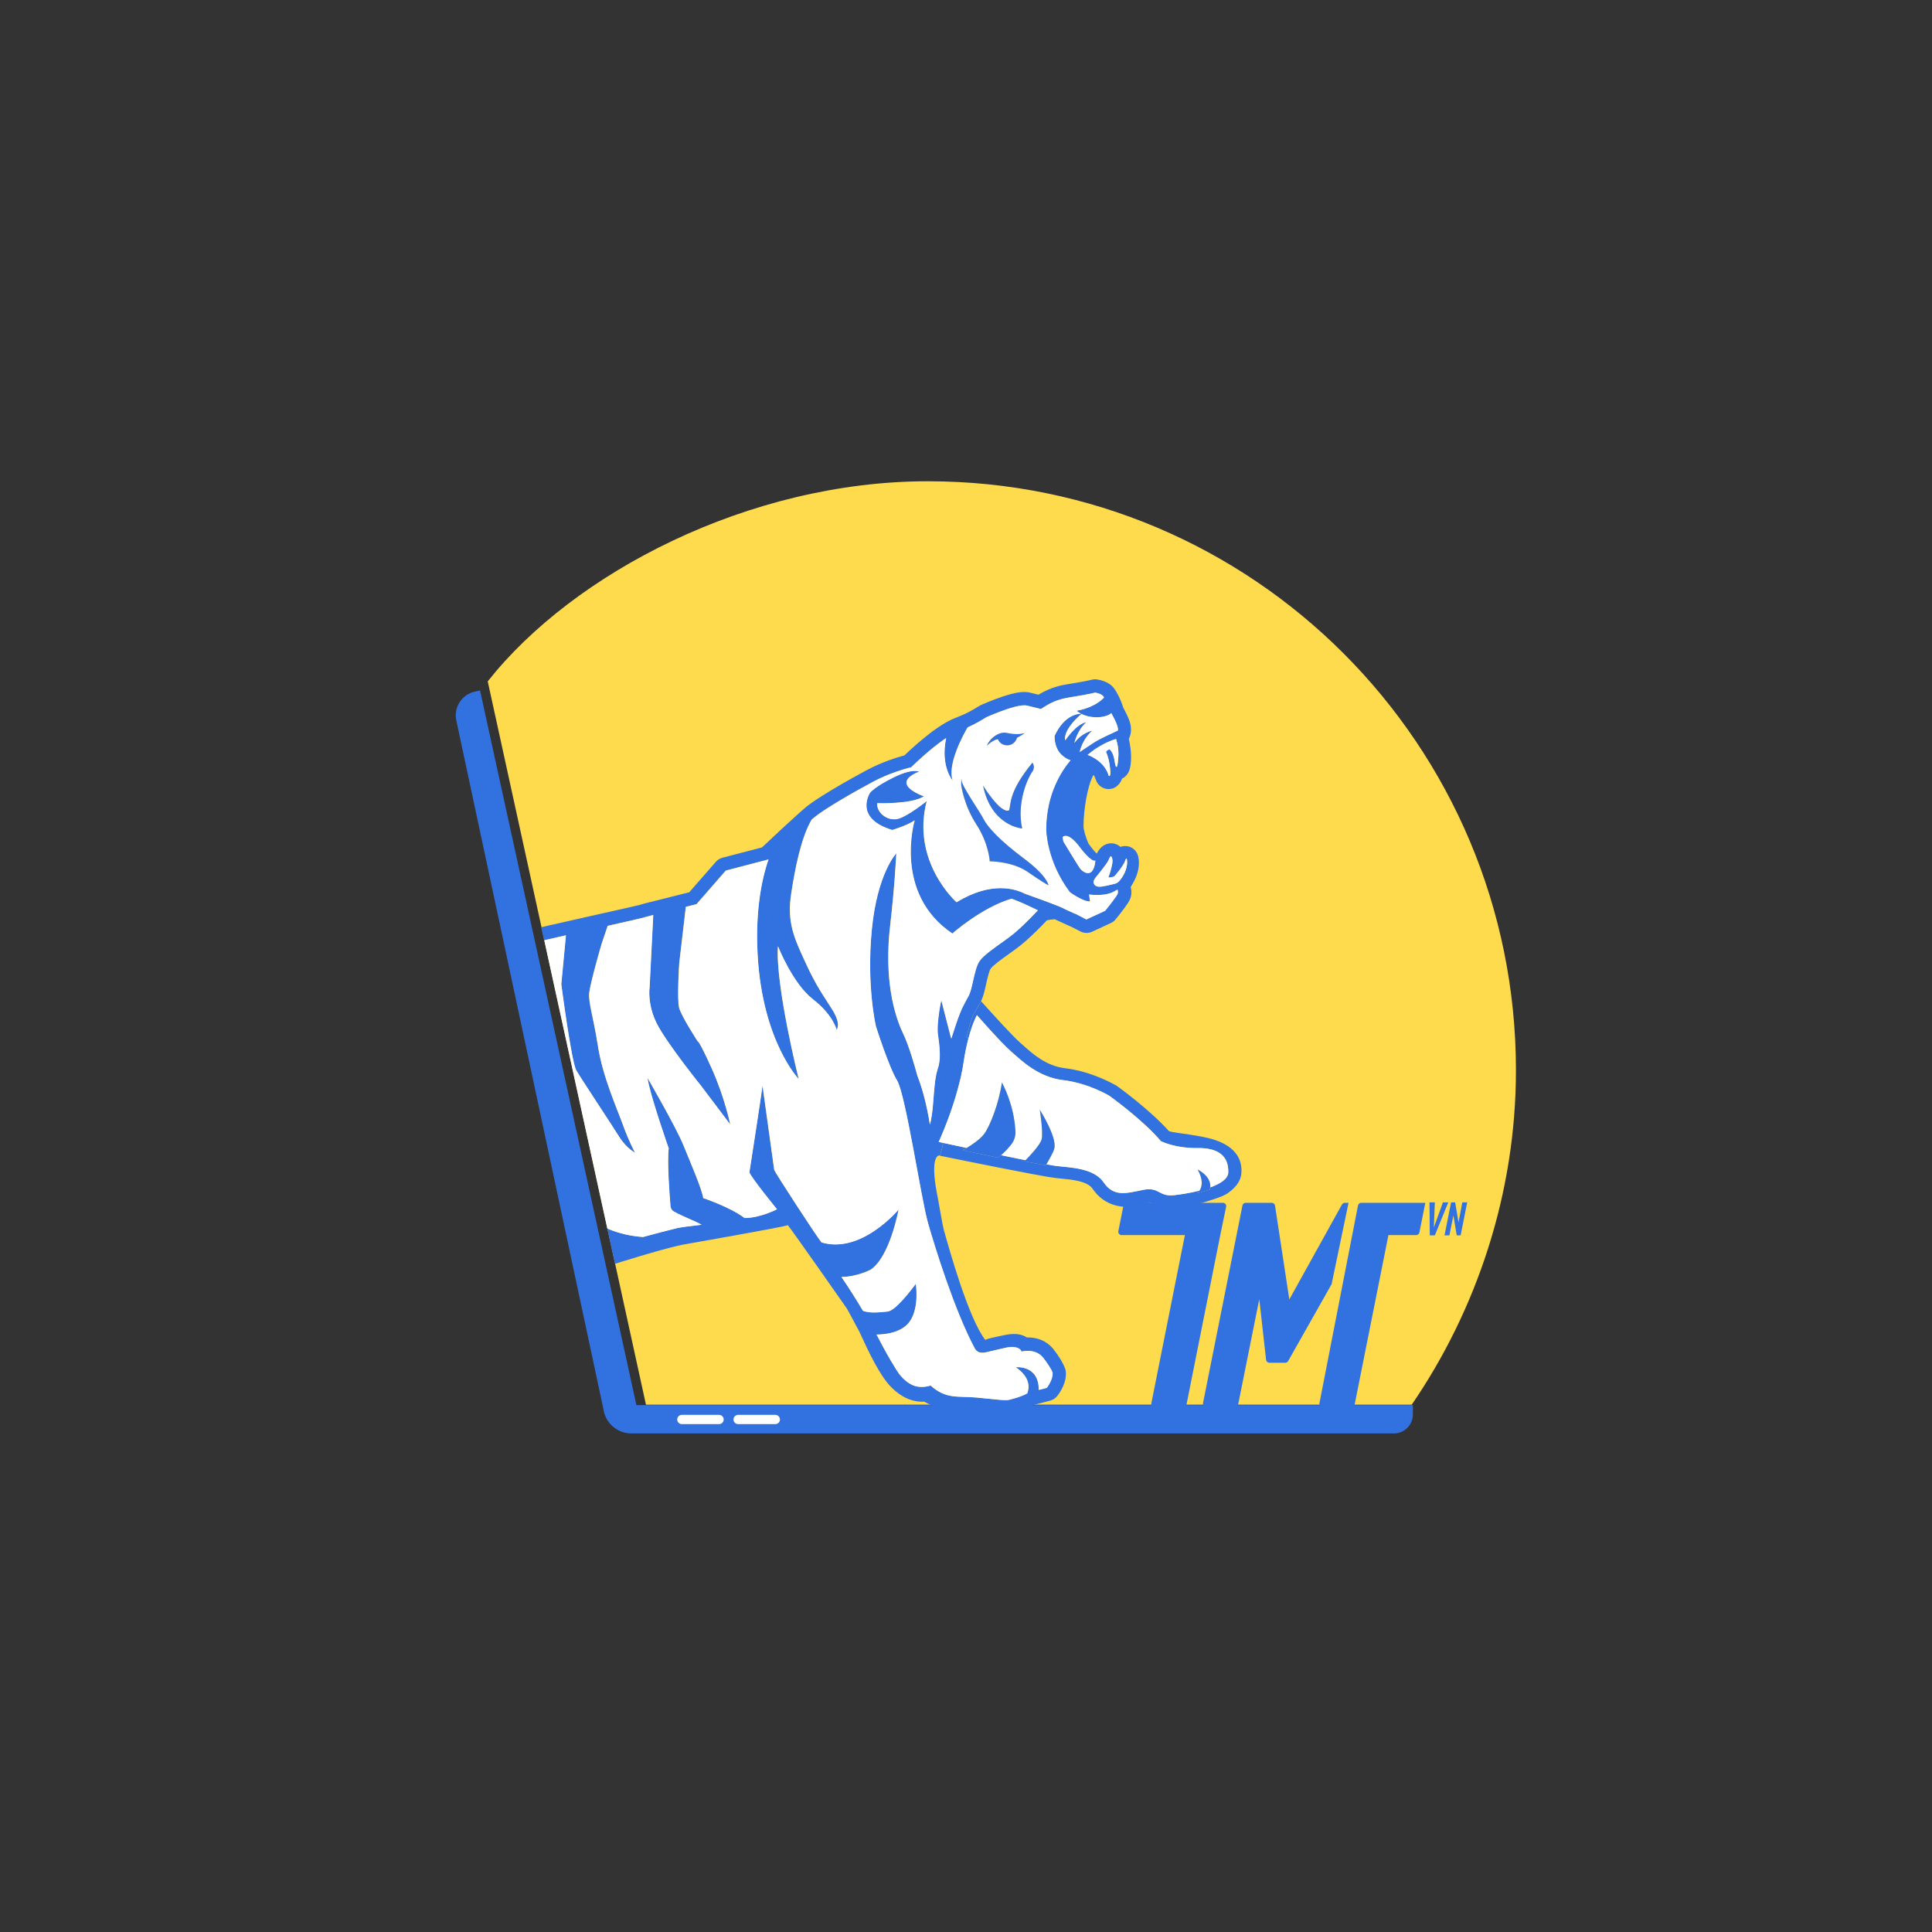 <svg xmlns="http://www.w3.org/2000/svg" xmlns:xlink="http://www.w3.org/1999/xlink" xml:space="preserve" id="Layer_1" x="0" y="0" baseProfile="basic" version="1.1" viewBox="0 0 4000 4000"><rect x="0" y="0" width="4000" height="4000" fill="#333333" stroke="none"/><style>.st1,.st2{clip-path:url(#SVGID_2_);fill:#3271e0}.st2{fill:#fff}.st3{fill:#3271e0}.st4{fill:#fff}</style><defs><path id="SVGID_1_" d="M0 0h4000v4000H0z"/></defs><clipPath id="SVGID_2_"><use xlink:href="#SVGID_1_" style="overflow:visible"/></clipPath><path d="M1921.1 996.4c-370.9 0-734.1 189.9-911.3 414.3l327.6 1497.6h1585.4c134.2-195.9 215.8-437 215.8-692.4 0-673.6-544-1219.5-1217.5-1219.5" style="clip-path:url(#SVGID_2_);fill:#fddb4c"/><path d="M1317.6 2909.1 993.9 1429.6l-10.7 2.3c-27 5.8-44.2 32.4-38.5 59.5l304.5 1425.5c.4 3.2 1.1 6.2 2 9.2v.1c7.3 24.1 29.7 41.6 56.1 41.6h1578.6c21.7 0 39.3-17.6 39.3-39.3v-19.4H1317.6z" class="st1"/><path d="M1488.7 2948.5h-77c-5.3 0-9.6-4.3-9.6-9.6s4.3-9.6 9.6-9.6h77c5.3 0 9.6 4.3 9.6 9.6s-4.3 9.6-9.6 9.6M1605.2 2948.5h-77c-5.3 0-9.6-4.3-9.6-9.6s4.3-9.6 9.6-9.6h77c5.3 0 9.6 4.3 9.6 9.6.1 5.3-4.3 9.6-9.6 9.6" class="st2"/><path d="M2390.4 2913.2c-2 0-3.9-.9-5.2-2.5-1.3-1.6-1.8-3.6-1.4-5.6l69.4-348H2322c-2 0-3.9-.9-5.2-2.5-1.3-1.6-1.8-3.6-1.4-5.6l11.7-58.7H2532c2 0 3.9.9 5.2 2.5 1.3 1.6 1.8 3.6 1.4 5.6-.1.6-11.1 53.7-11.3 54.5l-70.7 354.8c-.6 3.2-3.4 5.5-6.6 5.5h-59.6zM2738.4 2913.2c-3 0-5.6-2.1-6.5-5.2l-.4-1.4 80.1-410.8c.6-3.2 3.4-5.5 6.6-5.5H2951l-12.3 61.4c-.6 3.2-3.4 5.4-6.6 5.4h-57.5l-69.9 350.7c-.6 3.2-3.4 5.5-6.6 5.5h-59.7zM2497.3 2913.2c-2 0-3.9-.9-5.2-2.5-1.3-1.6-1.8-3.6-1.4-5.6l81.7-409.4c.6-3.2 3.4-5.4 6.6-5.4h54.1c3.4 0 6.2 2.4 6.7 5.8l29.6 194.3 109-196.6c1.4-2.6 4.2-3.5 6.2-3.5h7.4l-35 168.3-90 159.3c-1.2 2.2-3.5 3.5-5.9 3.5H2628c-3.5 0-6.3-2.6-6.7-6l-14.1-125.6-43.7 217.9c-.6 3.2-3.4 5.4-6.6 5.4h-59.6zM2959.6 2489.4h11.1l-2.1 52.1 18.8-52.1h11.1l-27.8 68.3h-10.5zM3004.3 2489.4h8.5l6.9 41.4 7.9-41.4h10.1l-13.6 68.3h-8.1l-6.9-41.3-8.3 41.3h-10.1z" class="st1"/><path d="M2488.1 2353.3c-38.1-7.1-57.3-7.8-68-11.5-39.9-44.6-105.5-92.1-108.2-93.8l-1.3-.8-1.4-.7c-2.4-1.2-48-28.2-104.4-34.9-38.4-4.6-66.1-29.1-86.2-47.1-2.2-1.9-4.3-3.8-6.3-5.5-14.5-12.6-57.4-59.7-81.1-86.1-.3.5-.5 1.1-.8 1.6-2.5 4.7-4.9 8.6-7.2 12.3-5.9 9.6-11 17.8-16.6 39.8-.5 2.1-1 4-1.5 5.8l-.4 1.4c-.4 1.6-.8 3.1-1.2 4.5l-.1.2-.1.5c-.5 1.6-.9 3.1-1.3 4.6l-.3.8-.1.2c-.2.7-.4 1.3-.6 2 1.5 1.2 2.8 2.5 4 4 8.7-33.2 17.7-48.9 17.7-48.9s49.2 56.5 70.8 75.3c21.6 18.8 55.9 53.1 108 59.3 52.1 6.2 95.1 32.2 95.1 32.2s69.7 49.7 106.9 94c0 0 28.4 15 76.5 14.4 40.5-.5 64.1 15 63.1 50.3-.4 13.5-16.6 23.6-37.2 31.1-.2 1.5-.5 3.1-.9 4.7l-26.3 7.3s2.5-1.7 4.9-5.3c-19.4 4.9-39.2 7.9-52.2 9.4-33.1 3.8-30.5-18.3-65.9-10.7-35.5 7.5-59.9 14-80.2-15.6-20.3-29.6-67.4-30.7-97-34-4.1-.5-11.6-1.7-21.7-3.6-.8 1.3-1.2 2.1-1.2 2.1l-44.4-8.3s.9-.8 2.3-2.3c-15.8-3.2-33.2-6.8-50.7-10.4-2.3 1.9-4.5 3.6-6.9 5.1l-72.6-15.2s3.4-1.8 8.4-4.9c-20.9-4.5-38.3-8.2-48.4-10.4-4.2 15.8-6.8 25.8-6.7 26 0 0-.9-.2-2.1.2l1.3.3c21.4 4.4 209.5 42.9 239.6 46.2 3.4.4 7.1.7 10.9 1.1 24.6 2.4 55.2 5.4 66 21.2 18.1 26.5 44.8 39.1 79.3 37.6 9.9-.4 16.6-3.9 30.2-6.8 3.7-.8 6.8-1.2 9.2-1.3 2.7-.1 3 0 7 1.5 6.8 2.6 21.3 8.5 38.8 7.7 2.7-.1 5.5-.4 8.4-.7 12.8-1.5 34.5-2.7 63.7-11.8 16.4-5.2 33.8-10.4 43.4-17.2 21.2-15.1 28-29.3 28.3-45.1.6-49.3-47.1-65.2-82.3-71.8z" class="st3"/><path d="M1978.1 2272.1c4-13.1 7.8-27 11-41-3.5 13-7.2 27-11 41z" class="st3"/><path d="M1946.3 2392.3c0-.2 2.6-10.2 6.7-26-6.1-1.3-9.5-2.1-9.5-2.1s18.9-40.7 34.6-92.2c3.7-14 7.5-27.9 11-41 2.4-10.7 4.5-21.6 6.1-32.3 2.8-18.8 6.2-34.8 9.7-48-1.2-1.5-2.5-2.8-4-4 .2-.6.4-1.3.6-2l.1-.2.3-.8c.4-1.4.9-2.9 1.3-4.6l.1-.5.1-.2c.4-1.4.8-2.9 1.2-4.5l.4-1.4c.5-1.8 1-3.8 1.5-5.8 5.6-22 10.7-30.2 16.6-39.8 2.3-3.8 4.7-7.6 7.2-12.3.3-.5.5-1 .8-1.6 4.3-8.8 7-19.8 9.4-30.4.4-1.7.8-3.5 1.2-5.2v-.2c2.3-10 6-26.9 9.3-31.6 4.7-6.8 23.4-20.2 37.1-30 2.6-1.9 5.2-3.8 7.8-5.6 6.3-4.5 13.5-9.8 20-15.2 6.1-5 13.5-11.6 21.9-19.6 1.6-1.5 3.2-3.1 4.8-4.6l2.4-2.3c3.1-3 6.1-6.1 9-8.9l2.1-2.1c4.6-4.6 8.6-8.8 11.6-12 6.1-1.1 12-1.9 15.9-2.1l31.4 14.3c.9.4 1.8.8 2.7 1.1 4.5 2.3 8.6 4.4 11.9 6.1l.4.2.1.1 2.4 1.2 4.1 2.2c6.2 3.2 13.2 4 19.9 2.3 1.6-.4 3.1-1 4.6-1.7l38.9-18c3.8-1.8 7.1-4.4 9.8-7.6 11-13.5 25-31.5 29.2-40.3 2.8-5.9 5.1-15.1 2-26.9 4.4-6.6 9-14.9 12.3-24.1.8-2.2 1.5-4.5 2.1-6.7 1.8-6.5 2.6-13 2.6-19.2 0-4.4-.5-8.8-1.4-12.9-2.5-11.5-12.1-20.2-23.8-21.5-3.5-.4-6.9-.1-10.1.7-1 .3-1.9.6-2.9.9-3.7-3.4-8.3-5.7-13.3-6.8-4.4-.9-8.9-.8-13.2.3-11.4 3-17.9 11.5-22.6 20.4-3.9-3.7-9.8-10.5-16.8-20.3l-.4-.8s0-.1-.1-.1c-.2-.5-.4-1-.7-1.6 0-.1 0-.1-.1-.2-.3-.6-.5-1.2-.7-1.8 0-.1-.1-.1-.1-.2-.3-.7-.5-1.4-.8-2.1 0-.1 0-.1-.1-.2-.3-.8-.6-1.5-.9-2.3 0 0-.1-.2-.1-.3-.3-.8-.6-1.6-.8-2.4l-.1-.3c-.3-.9-.6-1.7-.8-2.5l-.2-.5c-.3-.8-.5-1.6-.8-2.4l-.2-.5c-.2-.8-.5-1.5-.7-2.3l-.2-.6v-.2c-.2-.6-.4-1.3-.5-2l-.2-.7v-.2c-.1-.5-.3-1.1-.4-1.7l-.1-.2-.2-.7v-.2c-.1-.5-.2-1.1-.4-1.8l-.2-.8c-.1-.7-.3-1.5-.4-2.2 0-.2 0-.4-.1-.6-.1-.6-.1-1.5-.2-3.1 0-1.4-.1-3 0-4.7.2-27.8 7.2-77.5 19.9-101.3l1-1.1c1.7 2.8 3.3 6.2 4.7 10.3 2.7 8.3 9.3 14.8 17.6 17.6 5.1 1.7 10.5 1.8 15.6.5 3.2-.8 6.2-2.2 8.9-4.2 3.6-2.6 8.9-7.6 11.9-16.5 6.3-3 13.9-9.3 16.8-23 .8-3.5 1.3-7.9 1.7-13.4 1.2-16.5-1.6-33.9-4.4-46l.3-.6c.3-.7.8-1.6 1.2-2.6.1-.2.1-.3.2-.5 1.3-3.4 2.2-6.9 2.6-10.7v-.6c.2-1.6.2-3.2.2-4.7 0-1.9-.1-3.9-.4-6-.1-.6-.2-1.2-.3-1.9l-.6-3c-.1-.5-.3-1-.4-1.5v-.2c-.2-.9-.5-1.7-.8-2.7-.2-.5-.3-1-.5-1.6-.3-.8-.6-1.6-.9-2.5l-.6-1.5c-.3-.8-.6-1.6-1-2.4l-.1-.2-.4-1c-.4-.9-.8-1.8-1.1-2.7l-.1-.1-.4-.8c-.5-1-.9-2.1-1.4-3.1l-.2-.3c-1-2.1-2.1-4.4-3.3-6.7l-.2-.4c-.5-1-.9-1.8-1.3-2.5l-.3-.6-.1-.2c-.3-.6-.7-1.2-1-1.8l-.4-.7c-7-21.9-14.8-34-17.3-37.5-5-8.4-15.4-17.8-36.6-21.3-3.9-.7-7.8-.5-11.6.5-.1 0-12.5 3.2-38.4 7.4l-1.5.2c-10.8 1.7-20 3.2-29.4 5.7-13.9 3.7-26.4 9-41 17.7-4.4-1.1-10.1-2.5-17.2-4.2-10.2-2.5-22.5-1.7-39.8 2.9-21.8 5.7-46.9 16.2-56.3 20.2l-1 .4-.4.2-.4.2c-.3.1-.5.2-.7.3-3.3 1.2-6 2.8-9.8 5.1-3.8 2.4-9.6 5.9-17.1 9.9-1.2.6-2.5 1.3-3.8 2-2.8 1.4-5.6 2.7-8.3 4-4.7 2.1-9.5 4.1-14.2 5.9-2 .8-4.1 1.6-6.6 2.7-.5.2-1.1.5-1.7.7l-.3.1c-1.6.7-3.2 1.5-4.8 2.3l-.4.2c-.5.3-1 .5-1.5.8-2.3 1.2-4.4 2.3-6.4 3.4-.3.1-.5.3-.8.5-1.8 1-3.7 2.1-5.6 3.3-.6.4-1.2.7-1.8 1.1l-.3.2c-1.5.9-3 1.9-4.5 2.9l-.5.3c-.5.3-1 .7-1.6 1-2 1.3-4.1 2.7-6.1 4.2-.4.3-.8.6-1.2.8l-.5.4c-1.5 1.1-3.1 2.2-4.7 3.3-.8.6-1.7 1.3-2.6 1.9l-3.9 3-.6.5c-.6.5-1.3 1-1.9 1.5-1.9 1.5-3.9 3-5.8 4.6-.6.5-1.2 1-1.9 1.5l-.8.7c-1.2 1-2.4 1.9-3.6 2.9-1 .8-2.1 1.7-3.1 2.6-1.1.9-2.2 1.8-3.2 2.7l-.6.5c-.8.7-1.6 1.4-2.5 2.1-1.8 1.6-3.6 3.1-5.4 4.7-7.4 6.5-15.2 13.6-23.2 21.3-14.8 4-46.2 13.7-76.4 29.7-3.9 2.1-96 51.2-128.2 78-1.6 1.4-3.6 3-5.6 4.8l-.3.3-.1.1c-1.2 1.1-2.5 2.2-3.8 3.3l-.3.3-.4.4-2 1.7-.4.3-.5.5-2 1.8-.8.7-.1.1-2.2 2-.3.3c-2.6 2.3-5.3 4.8-8.1 7.4l-.8.7-2.5 2.3-.8.7-.4.4-2.2 2-.2.1-.4.4c-2.8 2.6-5.7 5.2-8.6 7.9l-.4.4-.5.4-1.4 1.3-1.1 1-.5.5-.4.3-1.7 1.6-.7.7-.9.8-.7.6-.6.5-1.4 1.3-2.1 2-1.1 1.1-2.4 2.3-.9.8-2.3 2.1-1.5 1.4-.6.6-.9.8-1 .9-1.3 1.2-.6.6-.4.4-3.2 3-.5.5-.5.4-1.5 1.4-.5.5-1.7 1.6-.7.7-.4.4-1.7 1.6-.4.4-1 .9-.8.7-.2.2-3.9 3.7-1.9 1.7-.6.6-.3.2-.2.2-.2.2-.8.7-1.2 1.1-.1.1-81.8 21.4c-5.4 1.4-10.2 4.4-13.8 8.6l-54.9 62.9c-3.7.9-8.4 2.1-13.7 3.4l-.4.1-.4.1c-9.7 2.4-21.4 5.3-33.1 8.3l-.6.2-3.7.9-.4.1-.8.2c-8.7 2.2-17.2 4.3-24.6 6.2h-.1l-3.7.9h-.2c-2.8.7-5.6 1.4-8 2.1-7 1.8-11.1 2.9-14 3.9-7.8 2-41.9 9.6-72.1 16.4l-2.8.6-3.7.8-2.2.5c-37 8.3-80.5 18.1-122 27.6l5.9 26.9c14.9-3.4 30-6.8 45-10.2l-9.6 101.1s21 161 31.1 178.5c10.2 17.5 72.8 111.7 88.3 136.7 15.5 25 33.4 33.7 33.4 33.7s-12.9-23.5-25.3-58.2c-12.5-34.7-41.5-98.7-51.4-162-9.9-63.3-20.4-90.8-18-111.5 2.4-20.7 24.6-98.1 25.9-101.8.8-2.3 7.5-22 12.2-36.1 38.6-8.7 67.2-15.2 72.9-16.7.6-.2 1-.3 1-.3.4-.3 5.1-1.6 12.3-3.4 2.4-.6 5.1-1.3 8-2.1l-7.6 150s-5.4 34.9 15.3 75.4c20.6 40.4 91.9 129 91.9 129l59.9 79.3s-11.1-55.2-38-115.2-29.5-57.1-29.5-57.1-33.6-51.5-38.3-69.3c-4.7-17.8 0-89.4.3-92.8.2-2.7 9.5-81.3 13.6-116.2 13-3.2 22.1-5.5 22.1-5.5l60.6-69.5 88.3-23.1c-14.9 42.6-27.4 109.8-22.5 197.6 10.2 179.5 85.2 257.1 85.2 257.1s-48.6-194-43-274.9c0 0 30.2 77 72.3 109.6 42.1 32.6 49 63.2 49 63.2s10.6-10.6-8.6-41.3c-19.2-30.7-32.5-47.4-55.9-98.2-23.4-50.9-38.4-82.7-29.4-142.1 7.8-51 20.2-115.6 42.3-153.3 1.9-1.7 3.7-3.2 5.2-4.5 22.5-18.7 86.2-55 123.5-74.8 30.5-16.2 62.8-25.4 73.6-28.3 2.4-.6 3.7-.9 3.7-.9 9.1-8.7 18.3-17.3 27.6-25.4 1.7-1.5 3.5-3 5.2-4.5 1-.8 2-1.7 2.9-2.5 1-.9 2.1-1.7 3.1-2.6 1-.8 2-1.6 2.9-2.4 1.1-.9 2.3-1.9 3.4-2.8.8-.7 1.7-1.4 2.5-2 1.8-1.5 3.6-2.9 5.5-4.3l2.4-1.8c1.2-.9 2.5-1.9 3.7-2.8l2.4-1.8c1.4-1 2.9-2.1 4.3-3.1.5-.4 1-.8 1.6-1.1 1.6-1.1 3.3-2.2 4.9-3.3-12.4 58.7 13.7 88.2 13.7 88.2-11.6-33.2 21-93.5 30.9-110.5 1.1-.5 2.3-1 3.4-1.5 3.3-1.5 6.4-3 9.3-4.5 1.5-.7 2.9-1.5 4.2-2.2 13.5-7.2 21.9-13.1 23.2-13.4.1 0 .2-.1.4-.1.4-.1.9-.4 1.7-.7.2-.1.6-.2.8-.4 8.3-3.5 32.9-14 53.7-19.4 10.6-2.8 20.3-4.3 26.2-2.8 19.7 4.9 28.7 7 28.7 7 17.9-11.8 30.1-17.2 43.1-20.6 8.5-2.2 17.3-3.6 28.3-5.4 27.9-4.5 40.9-7.9 40.9-7.9 15 2.5 17.8 8.3 18.3 10.2-.8.9-1.7 1.7-2.6 2.6-.5.4-1 .9-1.6 1.5-14.3 12.6-33.4 18.8-44.2 21.5-1.4.1-2.6.3-3.6.5-.6.2-1.2.4-1.5.6h.1c.7-.1 1.4-.3 2.2-.5-.8.2-1.5.3-2.2.5-2.2.4-3.4.6-3.4.6 2.8 2.4 5.9 4.5 9.3 6.2-4.4-.1-34.4 1.1-54.8 45.9 0 0-1.6 24.3 14.8 39.4 6.5 6 12.8 9.5 18.2 11-17.7 20.8-50.4 69.1-50.4 143.6 0 0 .3 65.3 49.1 129.6 0 0 27 19.8 41.9 19.2l-2.1-14.5s28 4.4 47.5-4.1c2.9-1.3 6.8-3.3 11.3-6 .9 3 1.3 6.3 0 9.2-3.6 7.6-25.6 34.6-25.6 34.6l-38.9 18s-1.6-.8-4.2-2.2c-.7-.4-1.5-.8-2.4-1.3-.2-.1-.4-.2-.5-.3-4.2-2.2-10-5.2-16.1-8.3h-.1l.3.5-21.3-9.7c-.4-.3-.8-.6-1.3-.8-11-6.1-65.5-25.5-82.1-31.4-18.2-9.4-68.3-26.7-141 17.8 0 0-94.6-83.6-61.6-209.6 0 0-38.7 31.4-59.6 36.9s-44.4-11.8-43.1-32.3c0 0 71.1 2.6 96.9-14.2 0 0-33.2-11.4-36-26.3-2.8-14.9 25.9-24.7 25.9-24.7s-12.2-8-51.8 11.3c-39.6 19.3-49.7 32-49.7 32s-35.3 52.8 46 77.4c0 0 31.1-9.3 46.2-19.9 0 0-45.2 151.6 78.2 234.3 0 0 60.4-53.8 122.5-72.1 14.8 5.1 35.9 14.9 54.4 24-3.1 3.2-7.4 7.7-12.5 12.9-.7.7-1.3 1.4-2 2.1l-8.7 8.7c-.8.7-1.5 1.5-2.3 2.2-1.5 1.5-3.1 3-4.6 4.5-7 6.7-14.1 13.1-20.3 18.2-5.5 4.5-12 9.3-18.7 14.1-20.2 14.6-43 30-51.5 42.2-6.4 9.2-10.1 25.9-13.6 41.4l-1.2 5.1c-2.3 10.2-4.7 19.4-7.7 25.3-8.2 15.6-14.7 24.3-26.1 58.2-7.8 23.3-10 30.6-10.1 30.8l-20.6-79.8c-2.2 9-6 30.6-7.2 49.2-.1 1.7-.2 3.4-.3 5-.2 4.9-.2 9.4.1 13.3.1 1.3.2 2.5.4 3.7.2 1.1.3 2.3.5 3.6 2.4 17.1 5.5 41.5 1.3 59.5-.3 1.3-.6 2.5-1 3.8-.6 1.8-1.1 3.5-1.6 5.2-2.1 7.1-3.4 12.8-4.6 21.3-.1.7-.2 1.3-.3 2-.2 1.4-.4 2.8-.5 4.3l-.3 2.4c-.2 1.6-.4 3.3-.5 5.2-.1.9-.2 1.9-.3 2.8-.2 1.9-.4 4-.6 6.2-.1 1.1-.2 2.2-.3 3.4-.6 7-1.2 15.2-2 25-1.3 17-3.7 30.8-6.3 41.8-6.3-39.4-14.6-71.9-25.9-101.1-5.9-21-17.1-61.5-29.9-88.2-18.5-38.7-39.3-113.1-26.5-222.7 9.8-84.2 12.7-149.7 12.7-149.7s-39.5 41.1-50.8 158c-11.3 116.9 8.5 200.1 8.5 200.1s26.3 83.5 43.9 112.4c17.6 28.9 49.6 244.5 63.8 294.5 14.2 49.9 55.1 181.7 96.7 259.6 7 13 20 9.7 28.9 7.4 7-1.8 38.5-8.9 38.5-8.9 20.8-3.9 28.4 4.6 29.2 7.5.1.2.1.4.1.6 0 .2 0 .3.1.4v.1c15.5-3.2 26.9-.8 35.1 4 1.3.7 2.4 1.6 3.6 2.4.6.4 1.1.9 1.6 1.3 1 .9 2 1.8 2.9 2.8.4.5.9 1 1.3 1.5 5.4 6.5 19.4 26.3 20 32 1.5 14.1-12 31.1-12 31.1l-16.4 4.3c.2-52.5-47.7-47-47.7-47 30 20.6 28.2 41.9 23.8 53.9-2.9 1.7-6.2 3.3-10 4.9-3 1.2-6.3 2.4-9.9 3.6-1.8.6-3.7 1.2-5.6 1.7-3.9 1.1-8 2.3-12.4 3.4-8 2.1-35.3-1.9-67.1-4.8-38.6-3.5-63 4.1-95.1-24.9-.1-.1-18.8 7.1-36.8-.6-8.1-3.5-21.7-12.1-33.4-30.9-16.5-26.4-25-42.2-41.7-74 0 0 42.4 1.7 64.4-21.7 25.8-27.4 16.9-83.4 16.9-83.4-11.6 15.3-42.8 56.6-59.3 57.6-11.7.7-35.2 4.6-50.3-1.8-7.6-13.4-33.7-55.1-44.4-69.8 33.3-.6 60.4-15.1 60.4-15.1 40.2-26.4 58-124.8 58-124.8s-77.2 93.1-159.7 68.2c-8.6-10.2-94.1-141.2-97.8-149.9l-24.3-175.1c-2.4 20.1-27.2 179.6-27.2 179.6 1.3 8.5 57.1 76.8 57.1 76.8s-34.8 18.2-67.2 18.1c-29.4-22.6-85.4-41.2-85.4-41.2-2.6-18.3-25.2-70.5-40.8-108.9-15.6-38.4-74.7-140.2-74.7-140.2 4 32.5 43.9 146.1 43.9 146.1-3.6 28.7 1.7 97.1 3.7 119.9.4 4.7 3.1 8.8 7.2 11 22.6 12.3 43.2 19 57.2 27.3-22.8 2.7-41.7 5-50.2 6.8-7.8 1.7-53.8 13.7-70.8 18.7-34.8-2.3-62.7-12.5-74-17.7l16 73.2 4.8-1.5 1.8-.6 7.1-2.2.2-.1 1.6-.5 4.7-1.4 1.1-.3 1.7-.5 4.3-1.3 3.4-1 .3-.1 3.8-1.2 3.3-1 .5-.1 1.9-.6 3.6-1.1c.1 0 .1 0 .2-.1 2.9-.9 5.6-1.7 8.3-2.5l.3-.1.6-.2 3.9-1.1.2-.1.3-.1c4-1.2 7.9-2.3 11.7-3.4 16-4.7 29.3-8.4 40.5-11.3l1.1-.3c10.3-2.7 18.9-4.8 27.3-6.6 7.7-1.6 215.8-37.6 219.2-40.8 6.8 7.4 122.2 172.5 122.2 172.5l.6 1.1.4.7.4.7c1.2 2.1 2.3 4.2 3.5 6.3l1.3 2.4.3.6 2.4 4.4 1.8 3.3 2.1 3.9.3.6 1.4 2.6 2.1 4c1.1 2 2.1 3.9 3.1 5.8l.3.5.9 1.6 2.1 3.9.9 1.6 2.1 4.1c20.5 44.9 42.8 91.5 66.1 115 26.2 26.4 52.1 31.2 68.2 29.8 0 0 15.1 9.5 36.8 14.4 18 4.1 39-.2 60 2.1 40.5 4.4 30.5 4 75.5 5.8 5.2.2 19.4-2.1 23.3-3.3 2.2-.6 4.2-1.3 6.2-1.9 4.4-1.4 8.2-2.8 11.8-4.2 4.5-1.8 8.6-3.7 12.2-5.8l34.9-9.1c5.8-1.5 10.9-4.9 14.6-9.5 4.8-6 20.3-27.6 17.8-51.1-1.3-12.2-18.1-37-26.2-46.8-.7-.9-1.5-1.8-2.3-2.6-1.6-1.7-3.3-3.4-5.1-5-.9-.8-1.9-1.6-2.9-2.3-2-1.5-4.1-3-6.3-4.3-8.1-4.8-20.7-9.7-37.9-9.3-8.7-5.8-22-9.4-42.4-5.6-2 .4-35.2 7.2-38.4 8.6-1.8.8-3.6 1.5-5.2 2.1-35.2-45.2-75.1-189.7-86.2-229-2.2-8-10.8-59-12.1-65.2-15.4-74.8-3.1-86.1 2.2-87.7 1.6 0 2.5.1 2.5.1zm288.7-921.7zm79.5 106.9c-1.6 15.2-4.1 10-5.2 6.7-1.2-3.3-1.8-24-11.9-32.8 0 0-4.6.6-7.5 5.3 4.6 9.9 7.6 23 8.7 36.7 1.4 17-2.9 12.9-2.9 12.9-9.5-32.4-43.9-43.4-43.9-43.4 4.8-4 10.3-8.2 16-12.2 19.7-12.9 34.4-18.4 43-20.7 6.7 21.3 4.9 36.1 3.7 47.5zm-28.1-133.4zm-3.5 3.5c-.3.3-.6.5-.9.8.3-.3.6-.5.9-.8zm-77.5 84.8s-7.1-19.2 33.6-54.4c19.5 9.9 46 8.4 58.1.9.1 0 .1-.1.2-.1.1-.1.2-.1.2-.2 1.2-.7 2.2-1.5 3.1-2.4h.1-.1c.1.2.3.4.4.7.1.2.3.5.4.8.2.4.5.8.7 1.3.1.3.3.5.4.8.3.5.6 1.1.9 1.6.1.2.3.5.4.7.4.7.7 1.4 1.1 2.1.1.2.2.3.3.5 1 1.9 1.9 3.8 2.9 5.8.1.1.1.2.1.3.4.9.8 1.7 1.2 2.6.1.3.2.5.4.8l.9 2.1c.1.3.3.7.4 1 .3.6.5 1.3.7 1.9.1.4.3.7.4 1.1.2.6.4 1.2.6 1.7.1.4.2.7.3 1 .2.6.3 1.1.5 1.6.1.3.2.6.3 1 .1.6.2 1.1.3 1.6 0 .3.1.5.1.8.1.7.2 1.4.2 2.1 0 .7 0 1.4-.1 2v.3-.3c-10.8 5.8-33 14.2-51.8 26.4-14 9.2-22.4 14.8-27.5 18.3 4.7-16.4 10.9-29.7 26.1-44.3 0 0-22.4 4.2-36.9 25.6 0 0 5.7-26.2 24.8-43 .2.3-16.7-.3-43.7 37.3zm53.5 273.1c-7.9 6.2-17.7-2.1-21.1-5.4-3.4-3.3-36.2-58-36.2-58l-1.5-8.8s10.1-14.4 37.7 23.7c0 0 21.8 28.7 30 24.8 0 0-.9 17.4-8.9 23.7zm49.5 24.1c-8 1.8-21.1 5.3-23.6 5.1 0 0-4.9 1.4-10 1-7.5-.6-9.9-5.1-10.4-7.7-.5-2.6-.3-5 2.9-9.8 0 0 24.6-29.9 27.5-36.7 2.8-6.8 3.8-8.5 5.3-8.7 1.4-.2 4.3 6.3 2.7 15-1.1 5.8-3.5 17.6-8.2 28.9 5.4.3 11.1-1.7 11.1-1.7 3.1-1 21.1-24.3 23.6-32.3 2.5-8 3.6-4.6 3.6-4.6 3.5 20-8.6 37.6-15.1 45.4-2.3 2.8-5.9 5.4-9.4 6.1z" class="st3"/><path d="M2232.8 1471c.7-.1 1.4-.3 2.2-.5-.8.3-1.6.4-2.2.5z" class="st4"/><path d="M1402.5 2542.6c8.5-1.8 27.4-4.2 50.2-6.8-14-8.3-34.7-15-57.2-27.3-4.1-2.2-6.8-6.4-7.2-11-1.9-22.8-7.2-91.2-3.7-119.9 0 0-39.8-113.6-43.9-146.1 0 0 59.1 101.9 74.7 140.2 15.6 38.4 38.3 90.6 40.8 108.9 0 0 55.9 18.6 85.4 41.2 32.4.1 67.2-18.1 67.2-18.1s-55.8-68.3-57.1-76.8c0 0 24.8-159.5 27.2-179.6l24.3 175.1c3.7 8.7 89.1 139.8 97.8 149.9 82.6 24.9 159.7-68.2 159.7-68.2s-17.8 98.4-58 124.8c0 0-27 14.5-60.4 15.1 10.7 14.7 36.8 56.4 44.4 69.8 15.2 6.4 38.7 2.5 50.3 1.8 16.5-1 47.7-42.3 59.3-57.6 0 0 8.9 56-16.9 83.4-22 23.3-64.4 21.7-64.4 21.7 16.7 31.8 25.2 47.7 41.7 74 11.7 18.8 25.4 27.4 33.4 30.9 18 7.7 36.7.5 36.8.6 32.1 29 56.5 21.4 95.1 24.9 31.8 2.9 59.1 6.9 67.1 4.8 4.4-1.2 8.6-2.3 12.4-3.4 1.9-.6 3.8-1.1 5.6-1.7 3.6-1.2 6.9-2.3 9.9-3.6 3.8-1.5 7.1-3.1 10-4.9 4.5-11.9 6.2-33.2-23.8-53.9 0 0 47.9-5.5 47.7 47l16.4-4.3s13.4-16.9 12-31.1c-.6-5.7-14.6-25.5-20-32-.4-.5-.8-1-1.3-1.5-.9-1-1.9-1.9-2.9-2.8-.5-.4-1.1-.9-1.6-1.3-1.1-.9-2.3-1.7-3.6-2.4-8.2-4.8-19.6-7.2-35.1-4v-.1c0-.1 0-.2-.1-.4 0-.2-.1-.4-.1-.6-.8-2.9-8.4-11.4-29.2-7.5 0 0-31.5 7.1-38.5 8.9-8.9 2.3-21.9 5.7-28.9-7.4-41.6-77.9-82.5-209.6-96.7-259.6-14.2-49.9-46.2-265.5-63.8-294.5-17.6-28.9-43.9-112.4-43.9-112.4s-19.8-83.1-8.5-200.1c11.3-116.9 50.8-158 50.8-158s-2.9 65.6-12.7 149.7c-12.8 109.6 8 184 26.5 222.7 12.8 26.7 24.1 67.1 29.9 88.2 11.2 29.2 19.5 61.7 25.9 101.1 2.6-11 5-24.8 6.3-41.8.8-9.8 1.4-18 2-25 .1-1.2.2-2.3.3-3.4.2-2.2.4-4.2.6-6.2.1-1 .2-1.9.3-2.8.2-1.8.4-3.5.5-5.2l.3-2.4c.2-1.5.3-3 .5-4.3.1-.7.2-1.4.3-2 1.2-8.5 2.5-14.2 4.6-21.3.5-1.6 1-3.3 1.6-5.2.4-1.2.7-2.5 1-3.8 4.2-18 1.1-42.4-1.3-59.5-.2-1.2-.3-2.4-.5-3.6-.2-1.1-.3-2.4-.4-3.7-.3-3.9-.3-8.4-.1-13.3.1-1.6.2-3.3.3-5 1.3-18.6 5-40.1 7.2-49.2l20.6 79.8c.1-.2 2.3-7.5 10.1-30.8 11.4-33.9 17.9-42.7 26.1-58.2 3.1-5.8 5.4-15.1 7.7-25.3l1.2-5.1c3.5-15.6 7.2-32.2 13.6-41.4 8.5-12.3 31.3-27.7 51.5-42.2 6.7-4.9 13.2-9.6 18.7-14.1 6.2-5.1 13.3-11.5 20.3-18.2 1.6-1.5 3.1-3 4.6-4.5.8-.7 1.5-1.5 2.3-2.2 3-3 6-5.9 8.7-8.7.7-.7 1.4-1.4 2-2.1 5.1-5.1 9.4-9.6 12.5-12.9-18.4-9.1-39.5-18.9-54.4-24-62.1 18.3-122.5 72.1-122.5 72.1-123.4-82.8-78.2-234.3-78.2-234.3-15.1 10.7-46.2 19.9-46.2 19.9-81.3-24.5-46-77.4-46-77.4s10.1-12.7 49.7-32 51.8-11.3 51.8-11.3-28.7 9.8-25.9 24.7c2.8 14.9 36 26.3 36 26.3-25.8 16.8-96.9 14.2-96.9 14.2-1.3 20.5 22.2 37.8 43.1 32.3 20.9-5.5 59.6-36.9 59.6-36.9-32.9 126 61.6 209.6 61.6 209.6 72.7-44.5 122.8-27.2 141-17.8 16.6 5.9 71.1 25.3 82.1 31.4.5.3.9.5 1.3.8l21.3 9.7-.3-.5h.1c6.1 3.1 11.8 6.1 16.1 8.3.2.1.4.2.5.3.9.5 1.7.9 2.4 1.3 2.6 1.4 4.2 2.2 4.2 2.2l38.9-18s22-27 25.6-34.6c1.3-2.8 1-6.1 0-9.2-4.5 2.6-8.4 4.7-11.3 6-19.6 8.5-47.5 4.1-47.5 4.1l2.1 14.5c-14.9.6-41.9-19.2-41.9-19.2-48.7-64.4-49.1-129.6-49.1-129.6 0-74.5 32.7-122.8 50.4-143.6-5.4-1.5-11.7-5-18.2-11-16.4-15.1-14.8-39.4-14.8-39.4 20.4-44.9 50.4-46 54.8-45.9-3.3-1.7-6.5-3.8-9.3-6.2 0 0 1.3-.2 3.4-.6h-.1c.4-.3.9-.5 1.5-.6 1-.3 2.2-.4 3.6-.5 10.8-2.7 29.9-8.9 44.2-21.5.6-.6 1.1-1.1 1.6-1.5.9-.8 1.8-1.7 2.6-2.6-.5-1.9-3.3-7.6-18.3-10.2 0 0-13.1 3.4-40.9 7.9-11 1.8-19.8 3.2-28.3 5.4-13 3.4-25.2 8.8-43.1 20.6 0 0-8.9-2.1-28.7-7-5.9-1.5-15.5 0-26.2 2.8-20.8 5.4-45.4 15.9-53.7 19.4-.3.1-.6.2-.8.4-.8.3-1.3.6-1.7.7-.2.1-.3.1-.4.1-1.3.3-9.7 6.2-23.2 13.4-1.4.7-2.8 1.4-4.2 2.2-2.9 1.5-6 3-9.3 4.5-1.1.5-2.2 1-3.4 1.5-9.9 17.1-42.5 77.4-30.9 110.5 0 0-26.1-29.6-13.7-88.2-1.6 1.1-3.3 2.2-4.9 3.3-.5.4-1 .7-1.6 1.1-1.4 1-2.8 2-4.3 3.1l-2.4 1.8c-1.2.9-2.4 1.8-3.7 2.8l-2.4 1.8c-1.8 1.4-3.6 2.8-5.5 4.3-.8.7-1.7 1.4-2.5 2-1.1.9-2.3 1.8-3.4 2.8-1 .8-2 1.6-2.9 2.4-1 .9-2.1 1.7-3.1 2.6-1 .8-2 1.7-2.9 2.5-1.7 1.5-3.5 3-5.2 4.5-9.3 8.2-18.6 16.8-27.6 25.4 0 0-1.3.3-3.7.9-10.7 2.8-43.1 12-73.6 28.3-37.3 19.8-101 56.1-123.5 74.8-1.5 1.3-3.3 2.8-5.2 4.5-22.1 37.7-34.5 102.3-42.3 153.3-9 59.4 6 91.2 29.4 142.1 23.4 50.9 36.7 67.5 55.9 98.2 19.2 30.7 8.6 41.3 8.6 41.3s-6.9-30.6-49-63.2-72.3-109.6-72.3-109.6c-5.6 80.8 43 274.9 43 274.9s-75.1-77.6-85.2-257.1c-5-87.7 7.6-155 22.5-197.6l-88.3 23.1-60.6 69.5s-9.1 2.3-22.1 5.5c-4.1 34.9-13.4 113.6-13.6 116.2-.2 3.4-4.9 75.1-.3 92.8 4.7 17.8 38.3 69.3 38.3 69.3s2.6-2.9 29.5 57.1 38 115.2 38 115.2l-59.9-79.3s-71.3-88.6-91.9-129c-20.6-40.4-15.3-75.4-15.3-75.4l7.6-150c-2.9.7-5.6 1.4-8 2.1-7.2 1.9-11.8 3.2-12.3 3.4-.1 0-.4.1-1 .3-5.7 1.5-34.3 8-72.9 16.7-4.7 14-11.4 33.7-12.2 36.1-1.3 3.7-23.5 81-25.9 101.8-2.4 20.7 8.1 48.2 18 111.5s38.9 127.3 51.4 162 25.3 58.2 25.3 58.2-17.9-8.7-33.4-33.7c-15.5-25-78.2-119.2-88.3-136.7-10.2-17.5-31.1-178.5-31.1-178.5l9.6-101.1c-15 3.4-30.1 6.8-45 10.2l130.5 596.6c11.3 5.2 39.2 15.4 74 17.7 17.4-4.8 63.4-16.8 71.2-18.5zm681.2-1025.2c13 2.9 27.9 3.8 38.3.3 0 0-10.8 7.3-16.2 9.8-6.8 21.2-33.1 19.5-39.4 3.4-5.6-1.3-19.3 8.8-23.1 13.4 7.3-18.3 27.3-29.8 40.4-26.9zm5.3 160.4c4.9-11.3-3.2-36.1 48.6-98.8 0 0 6.9 9.4-.6 19.1-7.5 9.8-32.9 62.3-20.7 117.2 0 0-63.9-4.5-81-88.9 0 0 36.3 59 53.7 51.4zm-98.1-61.5c.9 12.1 36.4 62 45.5 79.7 9.1 17.7 35.4 45.5 84 81.9 48.7 36.4 50.2 55 50.2 55s-11.6-5.9-43.1-27.8-78.4-21.9-78.4-21.9-1.7-36.4-27.9-76.5c-26.1-40.1-31.3-81.2-31.3-81.2s.1-21.3 1-9.2z" class="st4"/><path d="M2116.3 1715.3c-12.2-54.9 13.2-107.4 20.7-117.2 7.5-9.8.6-19.1.6-19.1-51.7 62.7-43.7 87.5-48.6 98.8-17.4 7.7-53.7-51.3-53.7-51.3 17.1 84.3 81 88.8 81 88.8zM2049.2 1783.2s46.9 0 78.4 21.9c31.5 21.9 43.1 27.8 43.1 27.8s-1.5-18.6-50.2-55-74.9-64.2-84-81.9c-9.1-17.7-44.6-67.7-45.5-79.7-.9-12.1-.9 9.2-.9 9.2s5.2 41.1 31.3 81.2c26 40.1 27.8 76.5 27.8 76.5zM2286.4 1444.1z" class="st3"/><path d="M2317.8 1823.6c6.5-7.8 18.6-25.4 15.1-45.4 0 0-1.1-3.4-3.6 4.6s-20.5 31.3-23.6 32.3c0 0-5.7 1.9-11.1 1.7 4.7-11.3 7.1-23.1 8.2-28.9 1.6-8.7-1.3-15.2-2.7-15-1.4.2-2.4 1.9-5.3 8.7-2.8 6.8-27.5 36.7-27.5 36.7-3.1 4.8-3.4 7.2-2.9 9.8.5 2.6 2.9 7.2 10.4 7.7 5.1.4 10-1 10-1 2.5.2 15.6-3.4 23.6-5.1 3.5-.8 7.1-3.4 9.4-6.1zM2237.8 1757c-27.6-38-37.7-23.7-37.7-23.7l1.5 8.8s32.8 54.7 36.2 58c3.4 3.3 13.2 11.6 21.1 5.4 8-6.3 8.9-23.7 8.9-23.7-8.2 3.8-30-24.8-30-24.8z" class="st4"/><path d="M2282 1448.4c.3-.3.6-.5.9-.8" style="fill:none;stroke:#3271e0;stroke-width:0;stroke-linecap:round;stroke-linejoin:round"/><path d="M2237.7 1469.9c-1 .2-1.9.5-2.7.6.8-.1 1.7-.3 2.7-.6z" class="st3"/><path d="M2267.7 1550.7c-5.6 4-11.1 8.2-16 12.2 0 0 34.5 11 43.9 43.4 0 0 4.3 4.1 2.9-12.9-1.1-13.7-4.1-26.8-8.7-36.7 2.9-4.7 7.5-5.3 7.5-5.3 10.1 8.8 10.7 29.4 11.9 32.8 1.2 3.3 3.6 8.5 5.2-6.7 1.2-11.4 3-26.2-3.9-47.5-8.4 2.4-23.1 7.9-42.8 20.7zM2249.3 1495.4c-19.1 16.7-24.8 43-24.8 43 14.5-21.4 36.9-25.6 36.9-25.6-15.2 14.5-21.4 27.8-26.1 44.3 5-3.5 13.4-9.1 27.5-18.3 18.8-12.3 41-20.6 51.8-26.4v.3-.3c.1-.6.1-1.3.1-2 0-.6-.1-1.3-.2-2.1 0-.2-.1-.5-.1-.8-.1-.5-.2-1-.3-1.6-.1-.3-.2-.6-.3-1-.1-.5-.3-1.1-.5-1.6-.1-.3-.2-.7-.3-1-.2-.6-.4-1.2-.6-1.7-.1-.4-.3-.7-.4-1.1-.2-.6-.5-1.3-.7-1.9-.1-.3-.3-.7-.4-1l-.9-2.1c-.1-.3-.2-.5-.4-.8-.4-.9-.8-1.7-1.2-2.6 0-.1-.1-.2-.1-.3-1-2-1.9-4-2.9-5.8-.1-.2-.2-.3-.3-.5-.4-.7-.8-1.4-1.1-2.1-.1-.3-.3-.5-.4-.7-.3-.6-.6-1.1-.9-1.6-.2-.3-.3-.5-.4-.8-.3-.5-.5-.9-.7-1.3-.1-.3-.3-.5-.4-.8-.1-.2-.3-.5-.4-.7-.9.9-1.9 1.6-3.1 2.4-.1.1-.2.1-.2.2-.1 0-.1.1-.2.1-12.1 7.4-38.6 9-58.1-.9-40.7 35.2-33.6 54.4-33.6 54.4 26.8-37.9 43.7-37.3 43.7-37.3zM2300.7 1476.2s0 .1 0 0c0 .1 0 0 0 0zM2300.6 1476.3s.1 0 0 0c.1 0 0 0 0 0zM2297.5 1478.7zM1989.1 2231c-3.2 14.1-7 27.9-11 41-15.6 51.5-34.6 92.2-34.6 92.2s3.4.7 9.5 2.1c10.1 2.2 27.5 5.9 48.4 10.4 10.2-6.2 27-17.3 35.4-28.1 12.6-16.1 31.3-64.5 37.5-107.5 2.3 5 25.2 46.4 28 101.4.5 9.7-2.6 19.2-8.6 26.8-5.5 7-13.1 15.6-21.3 22.4 17.5 3.7 34.9 7.2 50.7 10.4 7.4-7.5 30.5-31.4 33.4-43.3 3.5-14.3-3.8-61.1-3.8-61.1s36 56.2 30.1 80.1c-1.9 7.8-12.7 26.5-16.4 32.8 10 1.9 17.6 3.1 21.7 3.6 29.6 3.3 76.7 4.4 97 34 20.3 29.6 44.7 23.1 80.2 15.6 35.5-7.5 32.8 14.6 65.9 10.7 13-1.5 32.8-4.5 52.2-9.4 4.6-6.8 9-20.7-3.8-43.8 0 0 28.6 13.6 26.1 37.1 20.7-7.4 36.9-17.6 37.2-31.1 1-35.3-22.6-50.8-63.1-50.3-48.1.6-76.5-14.4-76.5-14.4-37.2-44.3-106.9-94-106.9-94s-43-26-95.1-32.2c-52.1-6.2-86.4-40.5-108-59.3-21.6-18.8-70.8-75.3-70.8-75.3s-9 15.7-17.7 48.9c-3.5 13.2-6.9 29.2-9.7 48-1.5 10.7-3.6 21.6-6 32.3z" class="st4"/><path d="M2093.8 2369.3c6-7.6 9.1-17.1 8.6-26.8-2.8-55-25.6-96.4-28-101.4-6.2 43-24.9 91.4-37.5 107.5-8.5 10.8-25.3 22-35.4 28.1-5 3-8.4 4.9-8.4 4.9l72.6 15.2c2.3-1.5 4.6-3.2 6.9-5.1 8.1-6.7 15.7-15.4 21.2-22.4zM2152.8 2297.7s7.4 46.8 3.8 61.1c-3 12-26 35.9-33.4 43.3-1.4 1.5-2.3 2.3-2.3 2.3l44.4 8.3s.5-.8 1.2-2.1c3.7-6.3 14.5-25 16.4-32.8 5.8-23.9-30.1-80.1-30.1-80.1zM2479.6 2421.4c12.9 23.1 8.4 37 3.8 43.8-2.4 3.6-4.9 5.3-4.9 5.3l26.3-7.3c.4-1.6.7-3.2.9-4.7 2.5-23.5-26.1-37.1-26.1-37.1zM2066.3 1530.8c6.3 16.1 32.6 17.8 39.4-3.4 5.4-2.5 16.2-9.8 16.2-9.8-10.3 3.5-25.2 2.6-38.3-.3-13.1-2.9-33.1 8.6-40.5 26.9 3.9-4.6 17.6-14.7 23.2-13.4z" class="st3"/></svg>